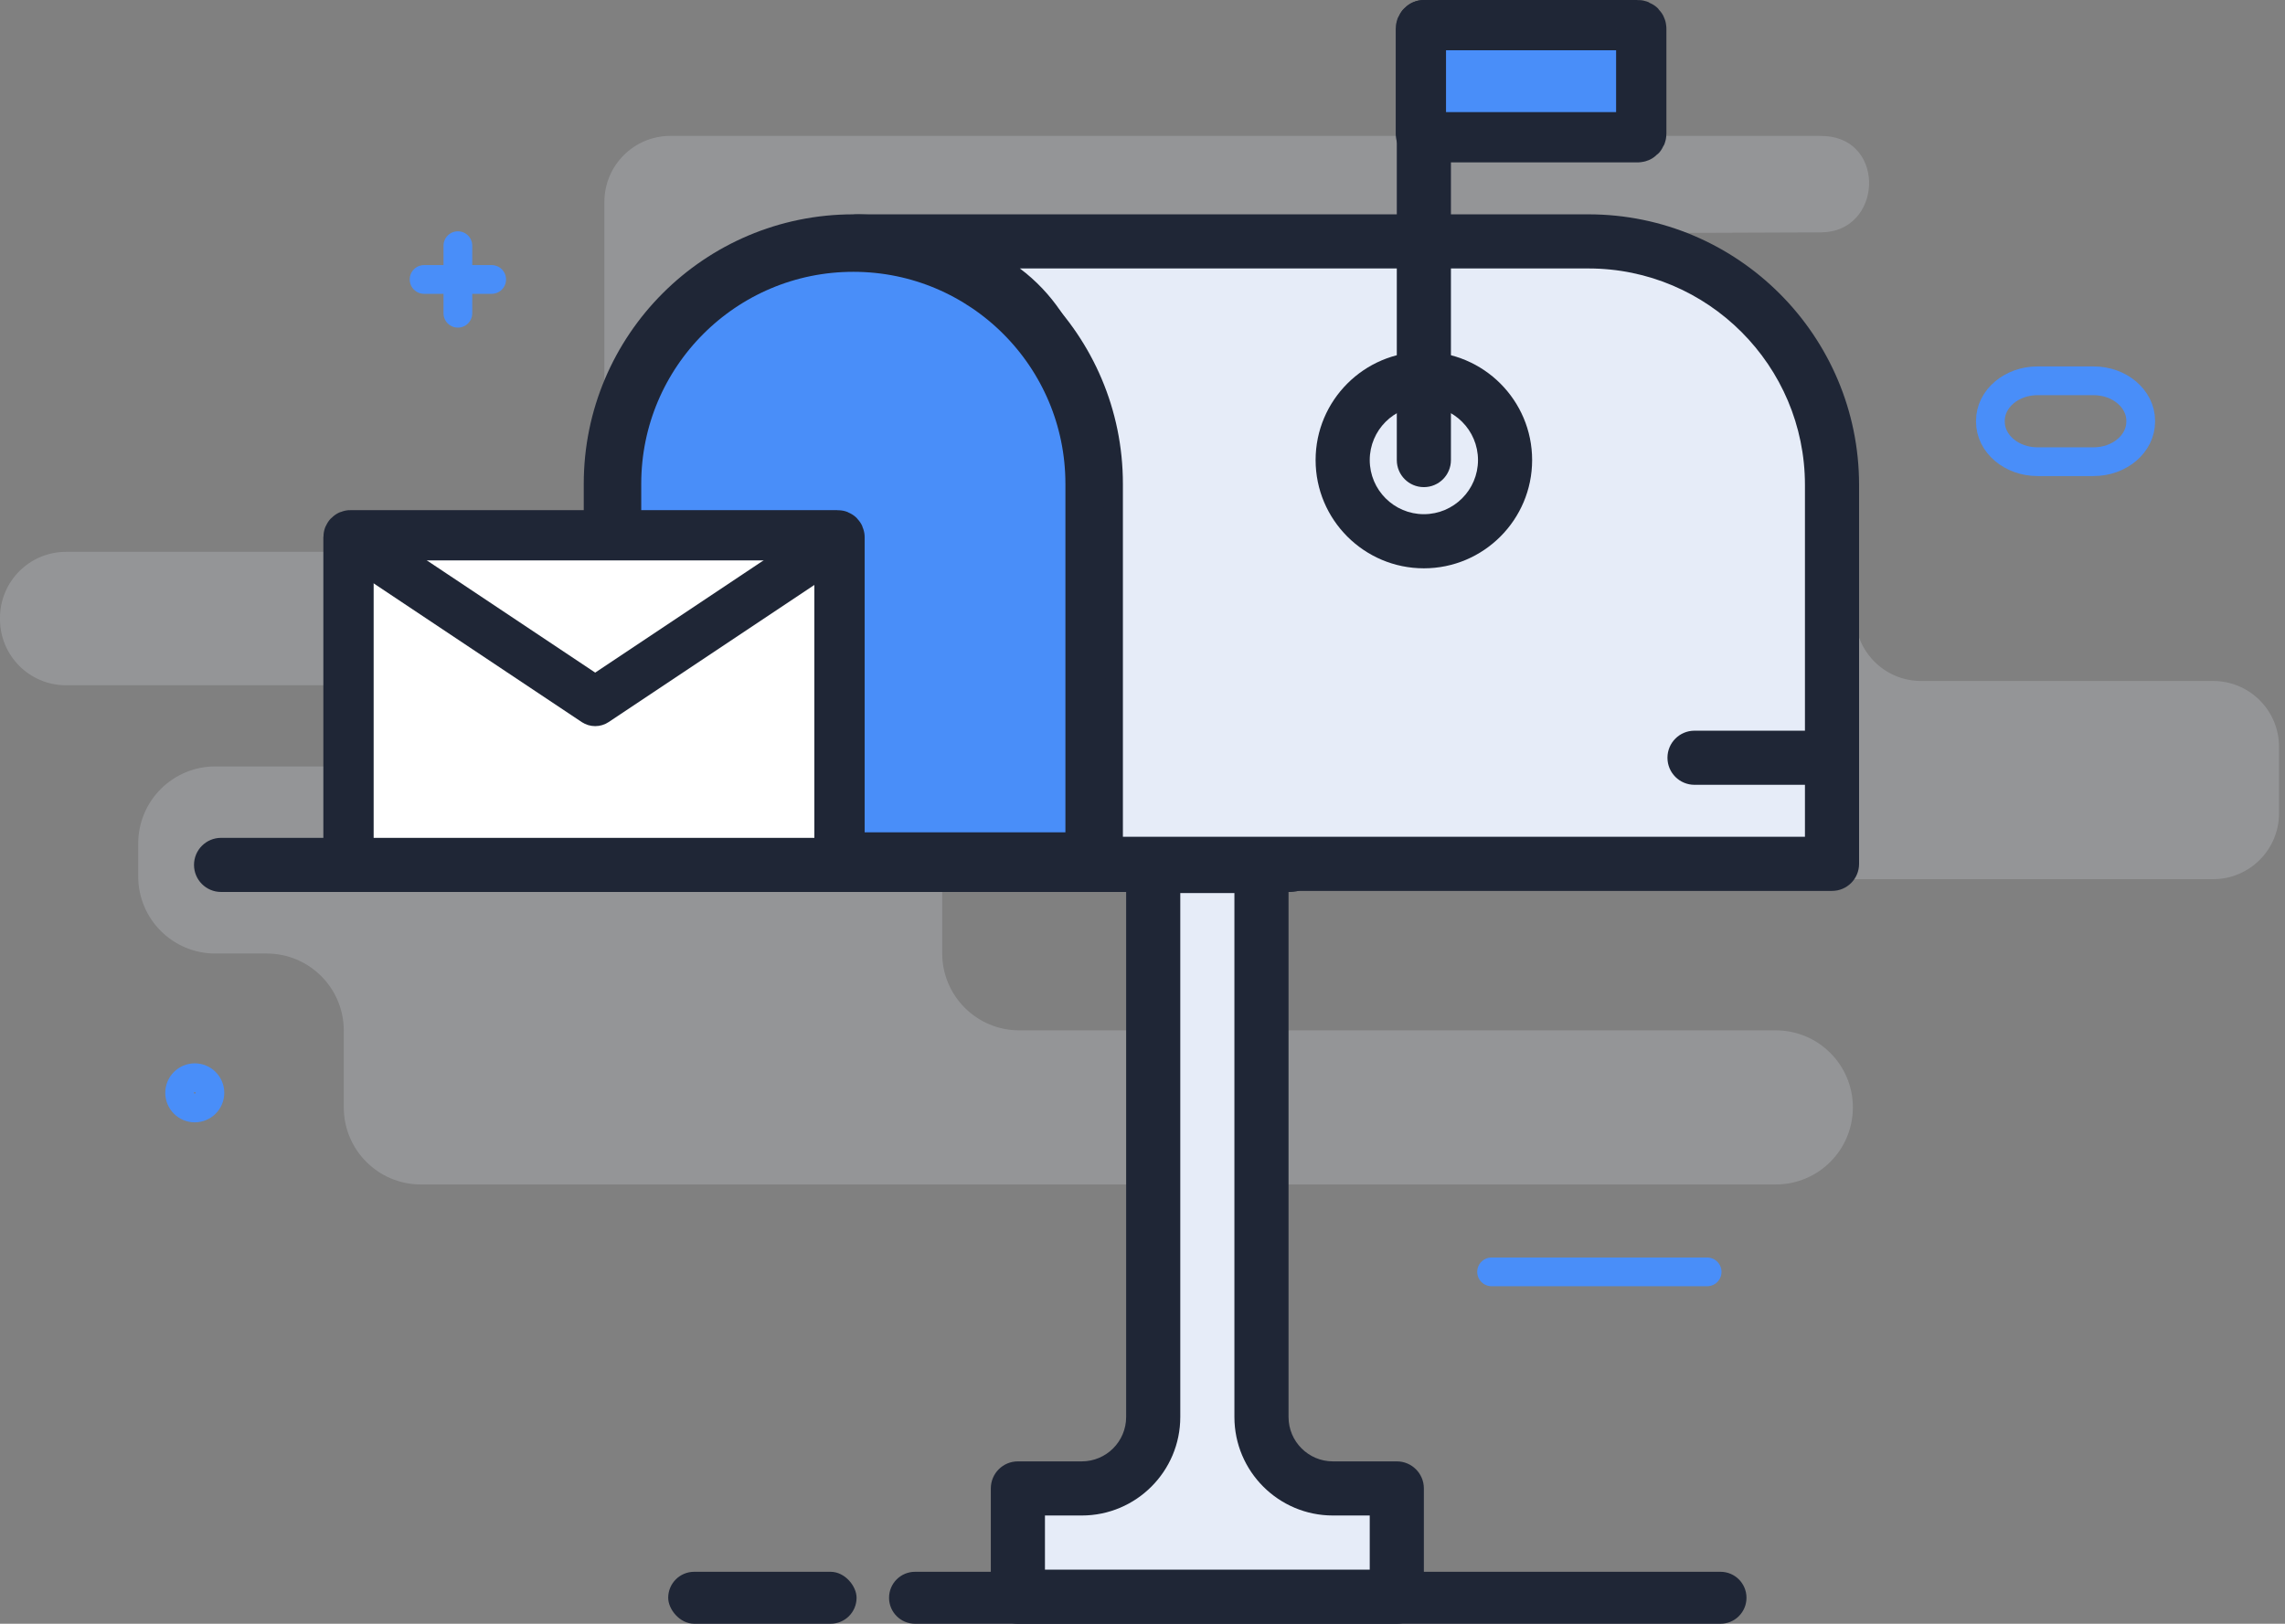 <?xml version="1.0" encoding="UTF-8"?>
<svg width="318px" height="226px" viewBox="0 0 318 226" version="1.1" xmlns="http://www.w3.org/2000/svg" xmlns:xlink="http://www.w3.org/1999/xlink">
    <rect x="0" y="0" width="318" height="226" fill="#808080" stroke="none"/>
    <!-- Generator: Sketch 54.1 (76490) - https://sketchapp.com -->
    <g id="Website" stroke="none" stroke-width="1" fill="none" fill-rule="evenodd">
        <g id="Form-Submission-Success" transform="translate(-437, -176)">
            <g id="Group-5" transform="translate(437, 176)">
                <g id="Group-4">
                    <path d="M9.192,95.378 L132.813,95.378 C137.89,95.378 142.006,99.493 142.006,104.57 L142.006,104.755 C142.006,109.832 146.121,113.947 151.198,113.947 L191.344,113.947 C193.669,113.947 195.553,115.832 195.553,118.156 C195.553,120.481 197.437,122.365 199.762,122.365 L307.999,122.365 C313.063,122.365 317.168,118.26 317.168,113.196 L317.168,103.949 C317.168,98.886 313.063,94.781 307.999,94.781 L267.35,94.781 C262.286,94.781 258.181,90.675 258.181,85.612 L258.181,85.427 C258.181,80.363 254.076,76.258 249.013,76.258 L223.797,76.258 L223.797,59.317 C223.797,51.928 217.807,45.939 210.419,45.939 L200.034,45.939 C198.889,45.939 221.467,45.779 202.28,45.724 C198.682,45.713 195.778,42.793 195.778,39.195 L195.778,39.064 C195.778,35.469 198.685,32.55 202.281,32.535 L253.42,32.343 C261.917,32.309 262.549,19.517 254.071,18.944 C253.769,18.924 253.464,18.913 253.155,18.913 L93.303,18.913 C88.226,18.913 84.111,23.028 84.111,28.106 L84.111,67.615 C84.111,72.692 79.996,76.807 74.919,76.807 L9.192,76.807 C4.116,76.807 6.35727911e-05,80.923 6.35727911e-05,85.999 L6.35727911e-05,86.185 C6.35727911e-05,91.262 4.116,95.378 9.192,95.378 Z" id="Stroke-1" fill="#E6ECF8" opacity="0.2"></path>
                    <path d="M283.563,53 L291.355,53 C294.98,53 297.919,55.496 297.919,58.574 L297.919,58.686 C297.919,61.764 294.98,64.26 291.355,64.26 L283.563,64.26 C279.939,64.26 277,61.764 277,58.686 L277,58.574 C277,55.496 279.939,53 283.563,53 Z" id="Stroke-3" stroke="#498ef9" stroke-width="4" stroke-linecap="round" stroke-linejoin="round"></path>
                    <path d="M25,152.106 C25,150.943 25.943,150 27.106,150 C28.269,150 29.212,150.943 29.212,152.106 C29.212,153.269 28.269,154.212 27.106,154.212 C25.943,154.212 25,153.269 25,152.106 Z" id="Stroke-5" stroke="#498ef9" stroke-width="4" stroke-linecap="round" stroke-linejoin="round"></path>
                    <g id="Group-3" transform="translate(59, 34)" stroke="#498ef9" stroke-linecap="round" stroke-linejoin="round" stroke-width="4">
                        <path d="M4.722,9.601 L4.722,0.193" id="Stroke-7"></path>
                        <path d="M9.426,4.896 L0.018,4.896" id="Stroke-9"></path>
                    </g>
                    <path d="M29.961,106.675 L120.399,106.675 C126.322,106.675 131.124,111.476 131.124,117.4 L131.124,132.683 C131.124,138.607 135.926,143.408 141.849,143.408 L247.136,143.408 C253.059,143.408 257.861,148.21 257.861,154.133 C257.861,160.056 253.059,164.857 247.136,164.857 L58.568,164.857 C52.645,164.857 47.844,160.056 47.844,154.133 L47.844,143.44 C47.844,137.517 43.042,132.715 37.119,132.715 L29.961,132.715 C24.038,132.715 19.236,127.913 19.236,121.99 L19.236,117.4 C19.236,111.476 24.038,106.675 29.961,106.675 Z" id="Stroke-11" fill="#E6ECF8" opacity="0.2"></path>
                    <path d="M207.581,177.024 L237.581,177.024" id="Stroke-13" stroke="#498ef9" stroke-width="4" stroke-linecap="round" stroke-linejoin="round"></path>
                    <path d="M135.253,33.457 L217.315,33.451 C238.189,33.449 255.156,50.284 255.317,71.157 L255.711,122.049 L152.203,120.919 L135.253,33.457 Z" id="Rectangle-26" fill="#E6ECF8"></path>
                    <path d="M161.09,120.716 L176.458,120.716 C176.458,167.859 176.458,194.293 176.458,200.019 C176.458,205.744 182.586,208.086 194.841,207.043 L194.841,222.39 L142.712,222.39 L142.712,207.043 C152.713,206.762 158.112,204.42 158.907,200.019 C159.703,195.617 160.431,169.183 161.09,120.716 Z" id="Rectangle-26" fill="#E6ECF8"></path>
                    <path d="M85.24,119.848 L152.272,119.848 L152.272,67.348 C152.272,48.838 137.266,33.832 118.756,33.832 C100.246,33.832 85.24,48.838 85.24,67.348 L85.24,119.848 Z" id="Rectangle-26" stroke="#1F2636" stroke-width="8" fill="#498ef9"></path>
                    <path d="M198.158,67.8 C196.075,67.8 194.391,66.116 194.391,64.033 L194.391,3.767 C194.391,1.684 196.075,0 198.158,0 C200.241,0 201.924,1.684 201.924,3.767 L201.924,64.033 C201.924,66.116 200.241,67.8 198.158,67.8" id="Shape" fill="#1F2636" fill-rule="nonzero"></path>
                    <path d="M145.424,218.467 L190.624,218.467 L190.624,210.933 L185.498,210.933 C177.938,210.933 171.791,204.786 171.791,197.226 L171.791,124.3 L164.258,124.3 L164.258,197.226 C164.258,204.786 158.111,210.933 150.551,210.933 L145.424,210.933 L145.424,218.467 Z M194.391,226 L141.658,226 C139.575,226 137.891,224.316 137.891,222.233 L137.891,207.167 C137.891,205.084 139.575,203.4 141.658,203.4 L150.551,203.4 C153.956,203.4 156.724,200.631 156.724,197.226 L156.724,120.533 C156.724,118.45 158.408,116.767 160.491,116.767 L175.558,116.767 C177.641,116.767 179.324,118.45 179.324,120.533 L179.324,197.226 C179.324,200.631 182.093,203.4 185.498,203.4 L194.391,203.4 C196.474,203.4 198.158,205.084 198.158,207.167 L198.158,222.233 C198.158,224.316 196.474,226 194.391,226 L194.391,226 Z" id="Shape" fill="#1F2636" fill-rule="nonzero"></path>
                    <path d="M254.658,109.233 L235.824,109.233 C233.741,109.233 232.058,107.55 232.058,105.467 C232.058,103.384 233.741,101.7 235.824,101.7 L254.658,101.7 C256.741,101.7 258.424,103.384 258.424,105.467 C258.424,107.55 256.741,109.233 254.658,109.233" id="Shape" fill="#1F2636" fill-rule="nonzero"></path>
                    <path d="M154.117,116.465 L251.192,116.465 L251.192,67.499 C251.192,50.884 237.673,37.365 221.059,37.365 L141.936,37.365 C151.093,44.243 153.552,55.727 153.552,68.037 L154.117,116.465 Z M153.259,123.999 C151.176,123.999 149.492,122.315 149.492,120.232 L149.492,67.499 C149.492,50.884 135.973,36.77 119.359,36.77 C117.276,36.77 115.592,35.682 115.592,33.599 C115.592,31.516 117.276,29.832 119.359,29.832 L221.059,29.832 C241.828,29.832 258.725,46.729 258.725,67.499 L258.725,120.232 C258.725,122.315 257.042,123.999 254.959,123.999 L153.259,123.999 Z" id="Shape" fill="#1F2636" fill-rule="nonzero"></path>
                    <path d="M198.158,56.5 C194.003,56.5 190.624,59.879 190.624,64.033 C190.624,68.188 194.003,71.567 198.158,71.567 C202.312,71.567 205.691,68.188 205.691,64.033 C205.691,59.879 202.312,56.5 198.158,56.5 M198.158,79.1 C189.848,79.1 183.091,72.343 183.091,64.033 C183.091,55.724 189.848,48.967 198.158,48.967 C206.467,48.967 213.224,55.724 213.224,64.033 C213.224,72.343 206.467,79.1 198.158,79.1" id="Shape" fill="#1F2636" fill-rule="nonzero"></path>
                    <path d="M48.767,120.233 L116.567,120.233 C116.717,120.233 116.833,120.117 116.833,119.967 L116.833,74.767 C116.833,74.617 116.717,74.5 116.567,74.5 L48.767,74.5 C48.617,74.5 48.5,74.617 48.5,74.767 L48.5,119.967 C48.5,120.117 48.617,120.233 48.767,120.233 Z" id="Shape" stroke="#1F2636" stroke-width="7" fill="#FFFFFF" fill-rule="nonzero"></path>
                    <path d="M82.832,101.066 C82.179,101.066 81.523,100.876 80.954,100.497 L50.507,80.2 C48.951,79.161 48.532,77.064 49.57,75.507 C50.605,73.951 52.7,73.532 54.262,74.57 L82.832,93.616 L111.401,74.57 C112.957,73.532 115.058,73.951 116.093,75.507 C117.132,77.064 116.712,79.161 115.156,80.2 L84.709,100.497 C84.141,100.876 83.485,101.066 82.832,101.066" id="Shape" fill="#1F2636" fill-rule="nonzero"></path>
                    <path d="M30.765,116.616 L179.627,116.616 C181.706,116.616 183.392,118.302 183.392,120.381 L183.392,120.381 C183.392,122.461 181.706,124.146 179.627,124.146 L30.765,124.146 C28.686,124.146 27,122.461 27,120.381 L27,120.381 C27,118.302 28.686,116.616 30.765,116.616 Z" id="Rectangle-24" fill="#1F2636"></path>
                    <g id="Group-2" transform="translate(92.992, 218.768)" fill="#1F2636">
                        <path d="M34.352,0 L146.448,-2.22044605e-15 C148.445,-2.58730032e-15 150.064,1.619 150.064,3.616 L150.064,3.616 C150.064,5.613 148.445,7.232 146.448,7.232 L34.352,7.232 C32.355,7.232 30.736,5.613 30.736,3.616 L30.736,3.616 C30.736,1.619 32.355,3.66854275e-16 34.352,0 Z" id="Rectangle-24"></path>
                        <rect id="Rectangle-24" x="0" y="0" width="26.216" height="7.232" rx="3.616"></rect>
                    </g>
                    <path d="M198.24,3.5 C197.964,3.5 197.74,3.724 197.74,4 L197.74,18.6 C197.74,18.876 197.964,19.1 198.24,19.1 L227.91,19.1 C228.186,19.1 228.41,18.876 228.41,18.6 L228.41,4 C228.41,3.724 228.186,3.5 227.91,3.5 L198.24,3.5 Z" id="Rectangle-25" stroke="#1F2636" stroke-width="7" fill="#498ef9"></path>
                </g>
            </g>
        </g>
    </g>
</svg>